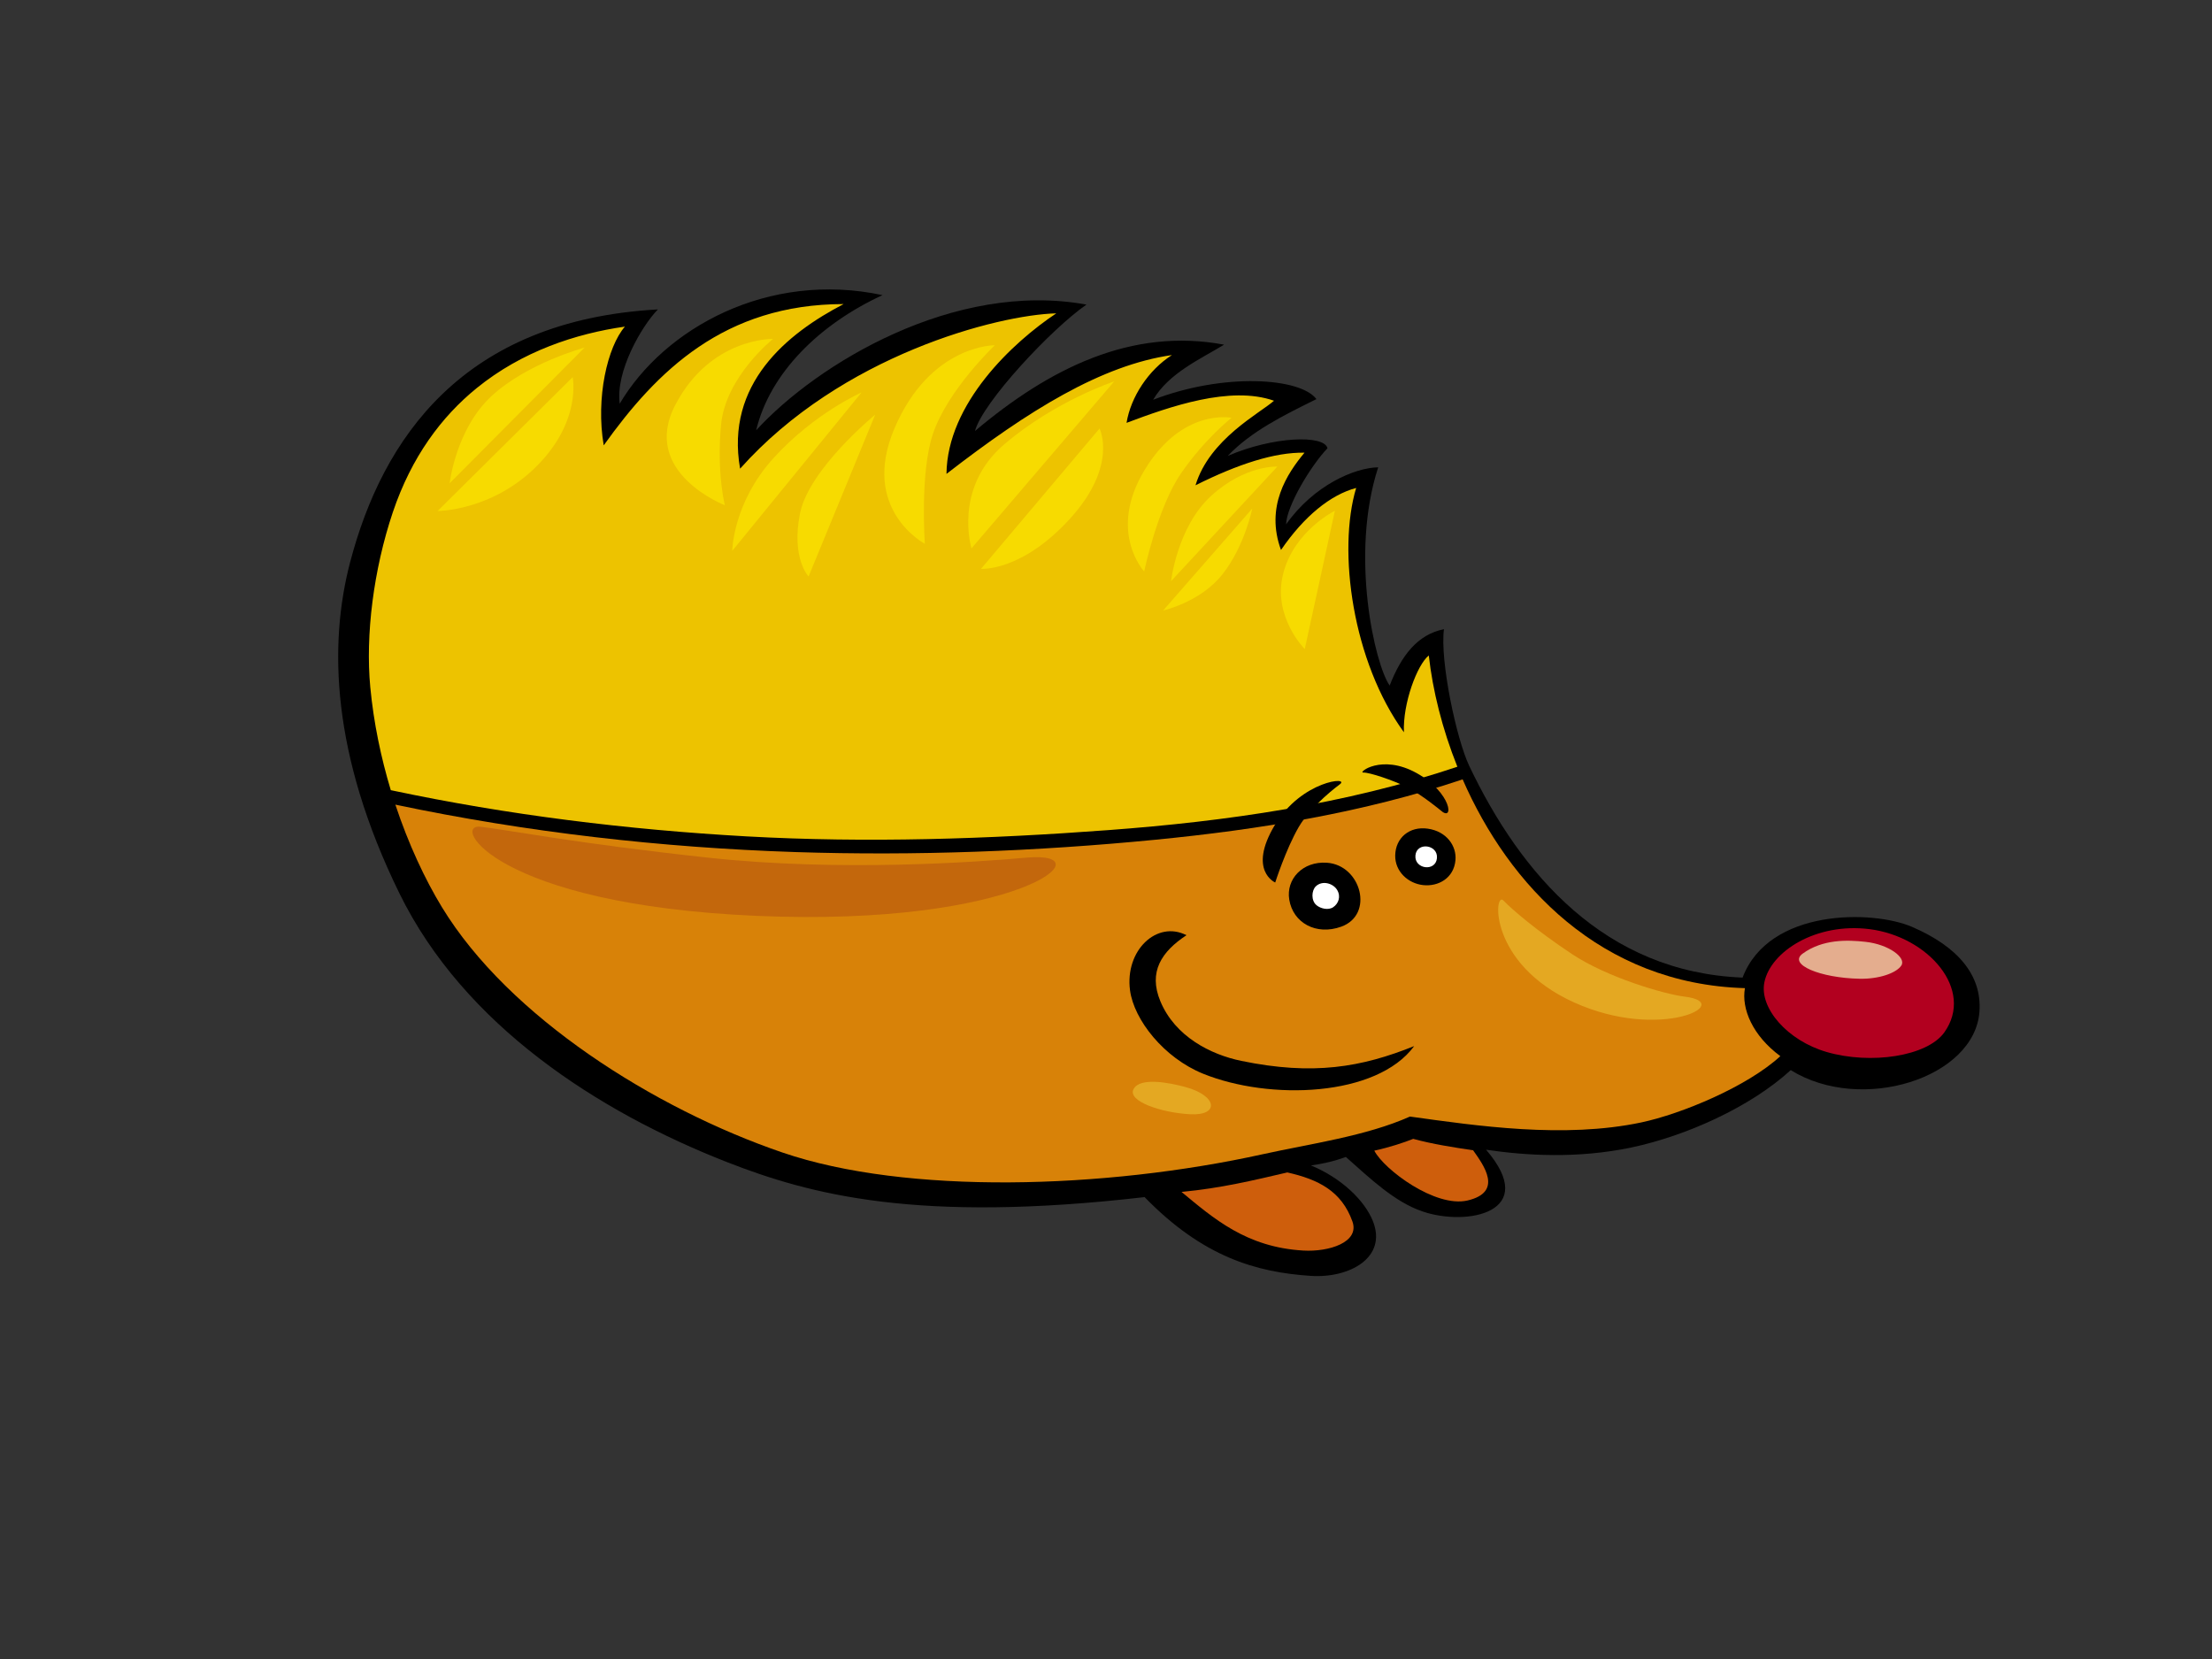 <?xml version="1.0" encoding="utf-8"?>
<!-- Generator: Adobe Illustrator 17.0.0, SVG Export Plug-In . SVG Version: 6.00 Build 0)  -->
<!DOCTYPE svg PUBLIC "-//W3C//DTD SVG 1.1//EN" "http://www.w3.org/Graphics/SVG/1.1/DTD/svg11.dtd">
<svg version="1.1" id="Layer_1" xmlns="http://www.w3.org/2000/svg" xmlns:xlink="http://www.w3.org/1999/xlink" x="0px" y="0px"
	 width="800px" height="600px" viewBox="0 0 800 600" enable-background="new 0 0 800 600" xml:space="preserve">
<rect x="0" y="0" width="800" height="600" fill="#333333" stroke="none"/>
<g>
	<path fill-rule="evenodd" clip-rule="evenodd" d="M224.13,145.997c-1.58-11.587,7.893-28.044,13.809-34.089
		c-70.418,3.878-99.593,46.545-111.354,91.587c-7.709,29.539-6.796,69.255,17.867,119.593
		c23.395,47.717,71.87,78.968,118.458,97.195c30.011,11.738,68.773,22.171,151.047,12.665c21.149,21.745,40.482,27.184,60.08,28.489
		c13.956,0.927,27.785-6.564,22.478-19.834c-3.027-7.548-11.459-15.578-22.378-20.109c4.029-0.548,8.2-1.457,12.612-3.064
		c8.962,7.955,17.659,16.287,27.747,19.712c16.003,5.476,42.52,0.407,22.96-22.332c14.371,2.118,33.033,3.301,52.631-0.823
		c19.599-4.152,42.961-14.575,57.55-27.969c25.576,15.872,66.673,2.819,68.267-21.281c0.856-13.006-7.761-23.362-24.417-30.532
		c-14.193-6.119-51.743-6.725-61.258,18.35c-49.657-1.93-80.213-37.305-98.884-76.604c-4.63-9.752-10.617-37.995-9.123-49.402
		c-9.595,1.929-15.408,9.572-19.632,20.383c-5.273-7.369-14.523-47.131-4.147-78.922c-8.455,0.152-23.239,6.385-33.312,20.639
		c0.194-6.754,9.118-21.461,14.968-27.524c-1.121-4.956-19.725-4.313-36.084,2.762c8.598-8.986,20.217-14.671,32.088-20.544
		c-5.86-7.794-33.507-9.592-59.054,0.236c5.651-9.714,17.555-14.954,25.656-19.929c-33.483-6.262-63.163,8.541-90.096,31.232
		c2.79-10.376,27.675-37.001,40.326-45.722c-47.789-8.74-97.474,21.451-119.46,45.457c4.942-20.676,22.923-38.42,45.712-48.881
		C277.768,97.882,240.261,118.709,224.13,145.997z"/>
	<path fill-rule="evenodd" clip-rule="evenodd" fill="#EDC300" d="M400.88,300.217c-43.396,3.235-87.41,4.692-130.886,2.27
		c-43.027-2.412-86.323-7.718-128.659-16.713c-3.519-11.672-6.19-24.261-7.42-37.266c-1.778-18.823,1.163-42.459,8.153-63.249
		c6.767-20.061,17.616-34.58,30.371-44.928c16.293-13.223,35.664-19.655,53.568-22.209c-6.318,7.283-10.598,25.765-7.661,42.941
		c19.182-26.862,43.594-51.056,86.767-51.095c-20.516,10.651-42.833,28.905-37.446,59.532
		c36.609-41.088,93.227-55.634,114.348-56.174c-15.667,10.414-39.446,32.603-39.707,58.065
		c29.657-22.984,56.126-39.356,81.537-42.979c-8.489,5.402-14.874,15.134-16.415,24.517c15.658-5.893,37.512-13.564,53.331-8.002
		c-5.089,4.521-23.329,13.857-28.39,30.579c15.451-7.709,28.674-11.984,39.419-11.794c-6.29,7.576-14.254,19.541-8.499,35.185
		c8.419-12.268,17.91-19.948,27.184-22.426c-6.829,22.803-1.291,62.879,17.276,88.36c-0.449-10.432,4.771-24.384,8.99-27.78
		c1.414,12.618,4.838,26.522,10.338,40.246C486.607,290.9,443.523,297.048,400.88,300.217z"/>
	<path fill-rule="evenodd" clip-rule="evenodd" fill="#D88208" d="M287.671,308.162c43.225,1.409,87.207-0.255,130.219-4.464
		c37.621-3.68,75.361-9.827,111.094-21.83c16.718,38.25,49.936,73.984,102.095,75.507c-1.343,7.472,2.809,17.224,12.806,24.592
		c-11.917,10.972-35.668,20.874-50.309,23.976c-27.941,5.902-59.451,1.23-83.65-2.128c-15.801,7.066-36.099,9.846-53.181,13.611
		c-57.285,12.665-128.966,14.717-173.761-0.605c-46.242-15.805-98.992-49.014-123.173-88.758
		c-6.096-10.017-12.073-22.738-16.822-37.058C190.519,301.02,239.173,306.563,287.671,308.162z"/>
	<path fill-rule="evenodd" clip-rule="evenodd" fill="#B2001F" d="M703.181,373.387c-6.157,8.636-26.578,11.738-42.592,7.066
		c-14.121-4.105-24.374-15.872-22.478-25.188c2.275-11.198,18.752-21.669,38.047-19.229
		C697.341,338.732,714.201,357.942,703.181,373.387z"/>
	<path fill-rule="evenodd" clip-rule="evenodd" fill="#CE5E0C" d="M511.108,411.883c6.896,1.892,14.831,3.122,21.665,4.134
		c3.769,5.335,11.057,15.096-2.044,18.16c-11.61,2.695-30.167-11.18-33.696-18.028C502.449,414.985,507.94,413.169,511.108,411.883z
		"/>
	<path fill-rule="evenodd" clip-rule="evenodd" fill="#CE5E0C" d="M465.576,424.028c11.132,2.516,19.607,6.688,23.546,17.735
		c2.692,7.558-8.55,11.057-17.768,10.517c-20.619-1.191-32.446-11.624-44.043-21.205
		C441.603,429.722,453.502,426.846,465.576,424.028z"/>
	<path fill-rule="evenodd" clip-rule="evenodd" d="M516.377,299.696c-6.583-0.955-11.667,3.301-11.78,9.667
		c-0.118,5.732,4.573,10.139,10.087,10.744c5.514,0.605,11.123-2.515,11.705-9.023C526.847,305.996,523.225,300.68,516.377,299.696z
		"/>
	<path fill-rule="evenodd" clip-rule="evenodd" fill="#FFFFFF" d="M519.688,310.384c-0.477,4.985-8.215,3.983-7.779-0.993
		C512.338,304.406,520.17,305.4,519.688,310.384z"/>
	<path fill-rule="evenodd" clip-rule="evenodd" d="M479.919,312.021c-8.801-0.625-14.859,5.94-13.644,13.336
		c1.363,8.419,9.723,13.053,18.79,9.79C497.101,330.815,492.267,312.881,479.919,312.021z"/>
	<path fill-rule="evenodd" clip-rule="evenodd" fill="#FFFFFF" d="M476.121,327.372c-2.028-1.711-1.778-5.353-0.227-6.828
		c2.331-2.233,6.209-1.097,7.666,1.257c1.509,2.431,0.502,5.033-1.395,6.299C480.401,329.292,477.616,328.62,476.121,327.372z"/>
	<path fill-rule="evenodd" clip-rule="evenodd" d="M429.103,338.23c-10.673-5.476-22.34,5.477-20.411,19.958
		c1.442,10.688,12.24,24.384,26.422,30.134c24.015,9.733,62.786,8.437,76.345-9.988c-19.021,7.651-36.519,10.735-62.554,5.343
		c-10.991-2.261-23.911-8.759-29.237-21.546C415.219,351.454,420.123,344.152,429.103,338.23z"/>
	<path fill-rule="evenodd" clip-rule="evenodd" fill="#E4AD8E" d="M687.627,349.221c1.921-2.856-4.525-7.671-12.958-8.598
		c-6.663-0.747-15.493-0.965-22.69,4.247c-5.443,3.954,6.389,8.824,20.529,9.108C679.44,354.139,685.773,351.983,687.627,349.221z"
		/>
	<path fill-rule="evenodd" clip-rule="evenodd" fill="#E4A822" d="M609.221,360.439c-7.155-0.87-27.936-6.867-40.842-15.483
		c-12.911-8.617-21.267-15.786-24.667-19.295c-3.391-3.519-5.651,22.813,25.694,36.935
		C600.751,376.707,627.944,362.69,609.221,360.439z"/>
	<path fill-rule="evenodd" clip-rule="evenodd" fill="#E4A822" d="M428.721,393.137c-5.845-1.589-16.467-3.642-18.756,0.747
		c-2.298,4.388,10.025,8.56,20.52,9.099C440.979,403.551,440.449,396.343,428.721,393.137z"/>
	<path fill-rule="evenodd" clip-rule="evenodd" d="M484.473,283.731c0,0-10.168,7.406-14.807,15.436
		c-4.639,8.04-8.465,20.005-8.465,20.005s-9.988-4.314-0.208-20.677C470.768,282.142,488.687,280.695,484.473,283.731z"/>
	<path fill-rule="evenodd" clip-rule="evenodd" d="M520.946,293.01c0,0-6.668-5.524-11.828-8.173
		c-5.159-2.648-13.998-5.561-16.075-5.429c-2.08,0.141,6.545-6.914,19.343,0.208C525.192,286.748,525.992,297.663,520.946,293.01z"
		/>
	<path fill-rule="evenodd" clip-rule="evenodd" fill="#C3670C" d="M371.166,310.176c-18.065,1.627-67.292,5.174-114.963,0.019
		c-47.671-5.164-71.302-9.846-82.313-11.19c-11.014-1.342,4.962,28.129,99.853,32.234
		C368.641,335.346,400.809,307.518,371.166,310.176z"/>
	<path fill-rule="evenodd" clip-rule="evenodd" fill="#F7DB00" d="M337.409,156.902c5.363-15.937,22.398-32.044,22.398-32.044
		s-23.452-0.256-36.358,30.191c-12.415,29.302,11.042,41.617,11.042,41.617S332.623,171.1,337.409,156.902z"/>
	<path fill-rule="evenodd" clip-rule="evenodd" fill="#F7DB00" d="M279.599,122.568c0,0-17.191,13.639-18.827,31.1
		c-1.632,17.46,1.395,29.065,1.395,29.065s-30.697-11.832-17.934-36.291C256.998,121.982,279.599,122.568,279.599,122.568z"/>
	<path fill-rule="evenodd" clip-rule="evenodd" fill="#F7DB00" d="M311.578,141.948c0,0-16.931,7.368-31.743,23.636
		c-14.817,16.269-15.011,33.644-15.011,33.644L311.578,141.948z"/>
	<path fill-rule="evenodd" clip-rule="evenodd" fill="#F7DB00" d="M316.529,149.96c0,0-24.03,19.645-27.221,35.837
		c-3.179,16.165,3.126,22.701,3.126,22.701L316.529,149.96z"/>
	<path fill-rule="evenodd" clip-rule="evenodd" fill="#F7DB00" d="M445.405,151.104c0,0-17.734-3.68-31.373,18.756
		c-13.644,22.435-0.223,36.812-0.223,36.812s4.848-23.249,13.408-35.602C435.772,158.68,445.405,151.104,445.405,151.104z"/>
	<path fill-rule="evenodd" clip-rule="evenodd" fill="#F7DB00" d="M461.972,168.744c0,0-11.69-0.615-23.963,10.612
		c-12.282,11.237-14.481,30.835-14.481,30.835L461.972,168.744z"/>
	<path fill-rule="evenodd" clip-rule="evenodd" fill="#F7DB00" d="M482.785,184.719c0,0-14.755,7.226-18.704,22.767
		c-3.968,15.531,7.803,27.26,7.803,27.26L482.785,184.719z"/>
	<path fill-rule="evenodd" clip-rule="evenodd" fill="#F7DB00" d="M402.96,137.947c0,0-21.319,6.98-39.805,22.795
		c-18.491,15.814-11.805,37.588-11.805,37.588L402.96,137.947z"/>
	<path fill-rule="evenodd" clip-rule="evenodd" fill="#F7DB00" d="M397.664,154.972l-42.861,50.755c0,0,14.632,1.116,32.149-18.104
		C404.464,168.403,397.664,154.972,397.664,154.972z"/>
	<path fill-rule="evenodd" clip-rule="evenodd" fill="#F7DB00" d="M211.431,125.699c0,0-20.705,5.561-33.648,17.526
		c-12.948,11.975-15.162,31.554-15.162,31.554L211.431,125.699z"/>
	<path fill-rule="evenodd" clip-rule="evenodd" fill="#F7DB00" d="M207.118,136.397l-48.852,48.408c0,0,19.65,0.066,35.919-16.297
		C210.448,152.154,207.118,136.397,207.118,136.397z"/>
	<path fill-rule="evenodd" clip-rule="evenodd" fill="#F7DB00" d="M452.892,183.925l-32.229,36.869c0,0,13.605-2.998,21.584-13.251
		C450.239,197.309,452.892,183.925,452.892,183.925z"/>
</g>
</svg>
